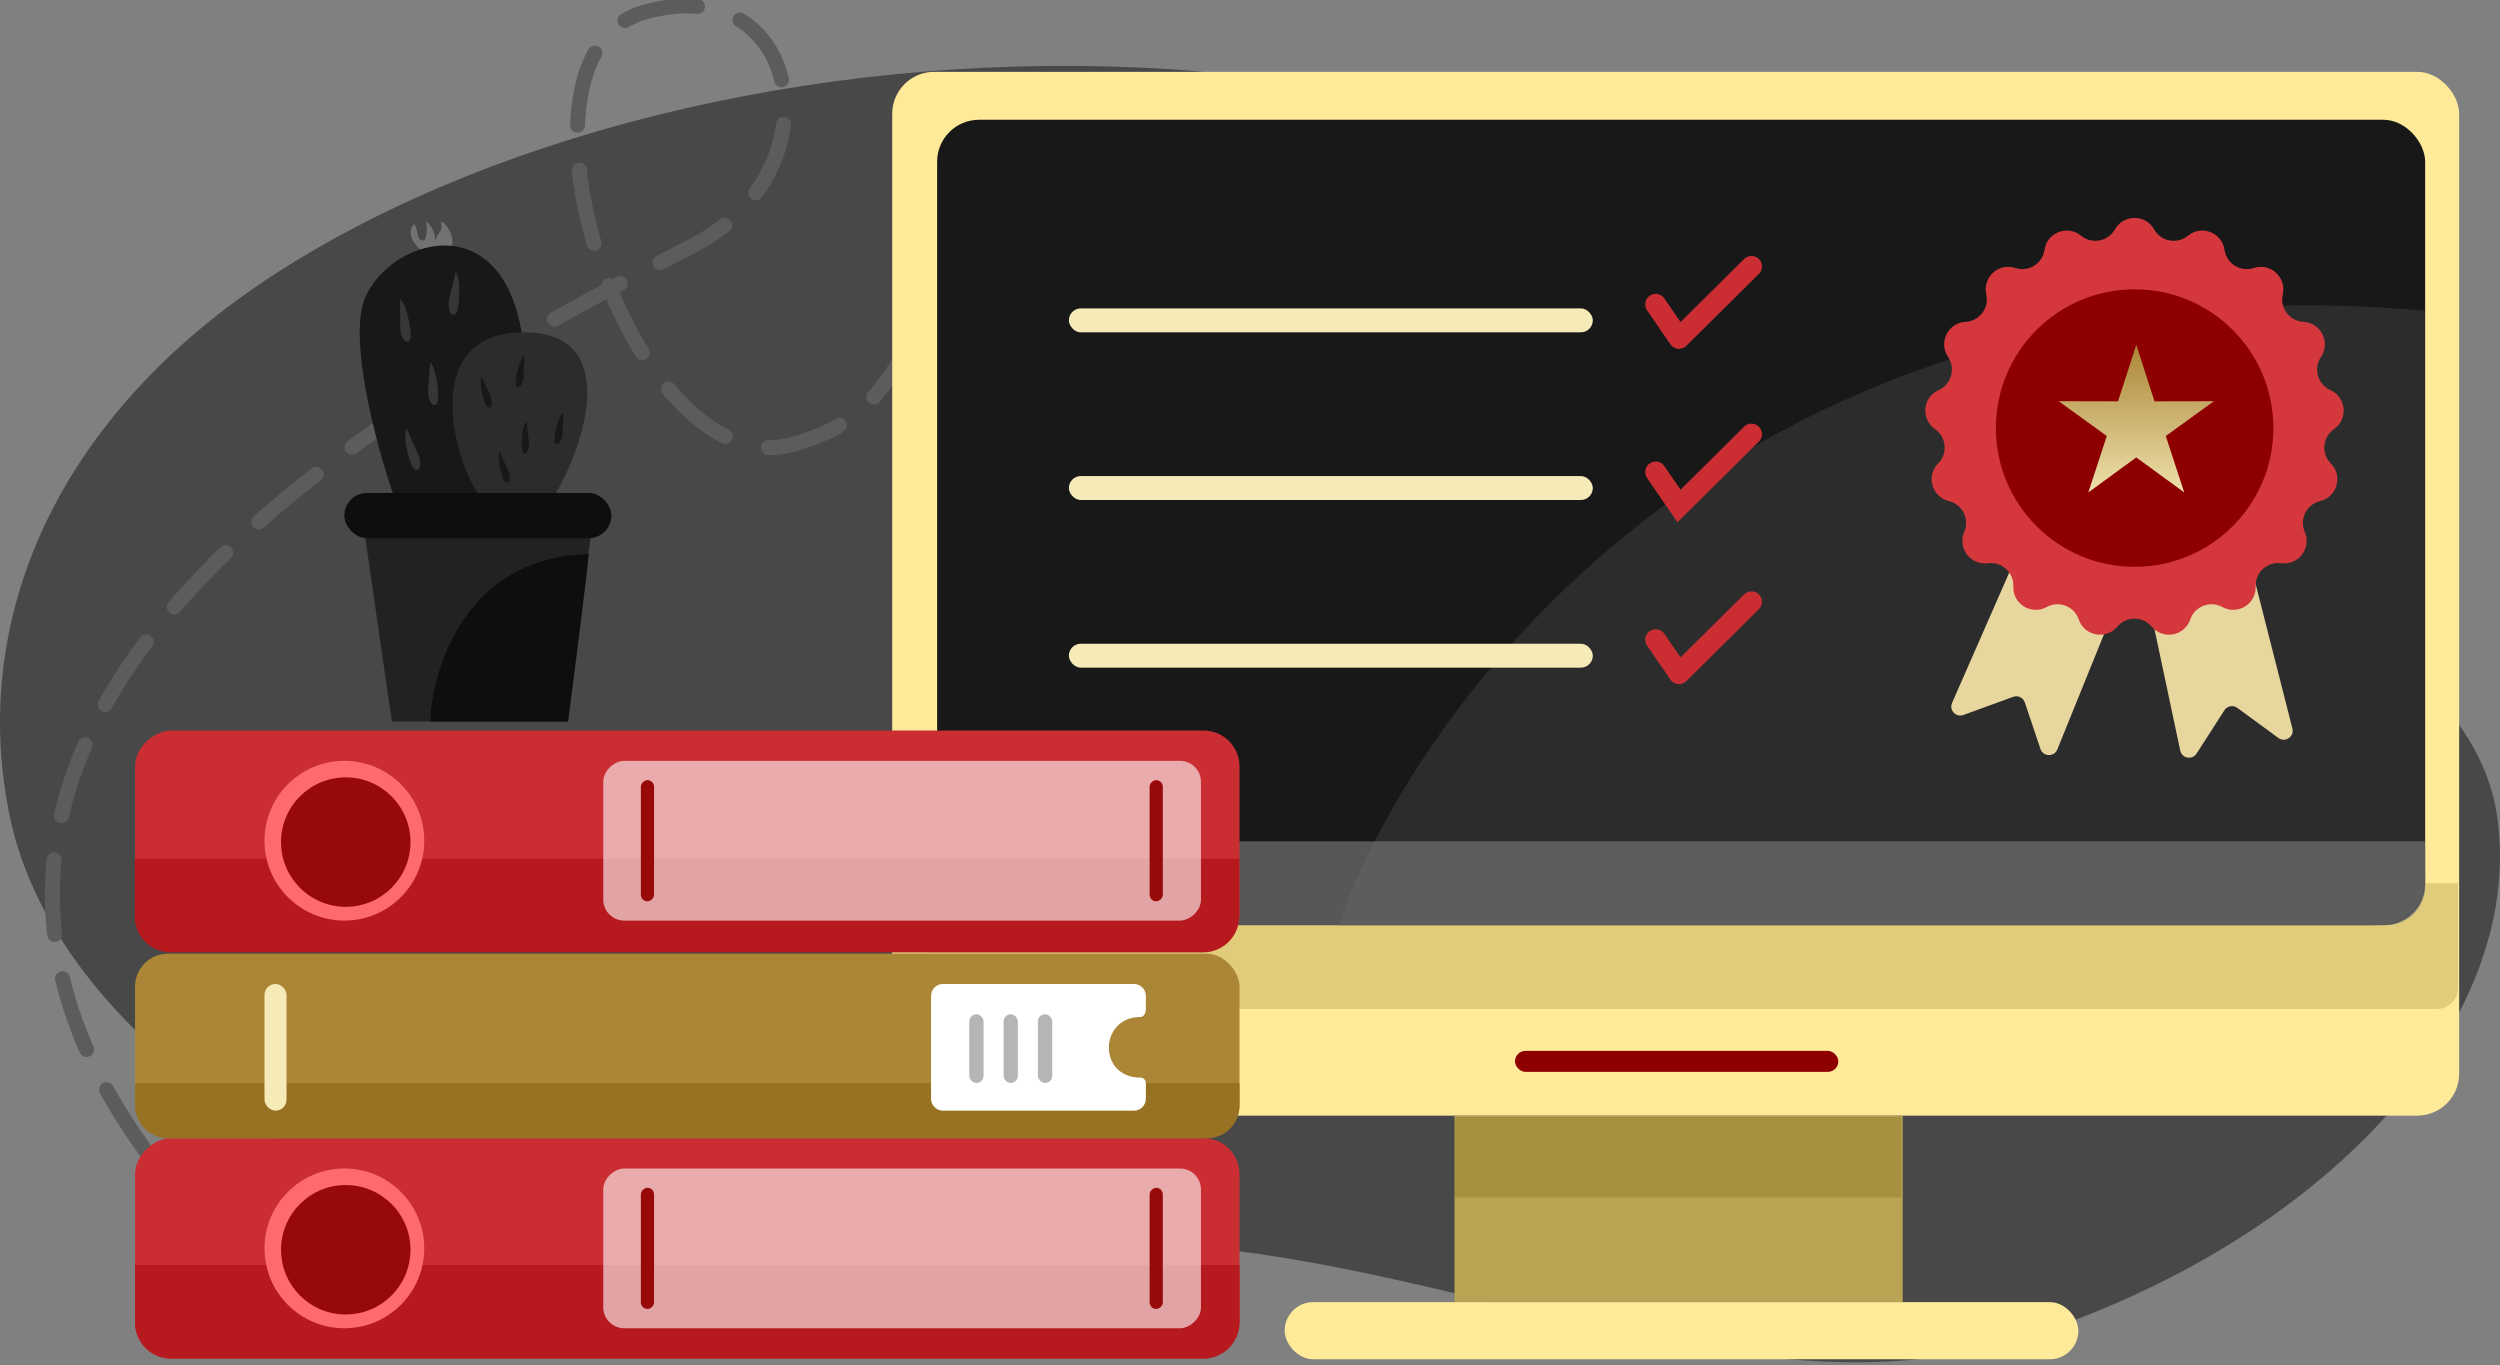 <svg width="835" height="456" viewBox="0 0 835 456" fill="none" xmlns="http://www.w3.org/2000/svg">
<rect x="0" y="0" width="835" height="456" fill="#808080" stroke="none"/>
<g clip-path="url(#clip0_567_23476)">
<path fill-rule="evenodd" clip-rule="evenodd" d="M834.133 273.162C825.122 207.156 712.753 171.38 632.942 126.308C558.007 83.99 493.13 29.754 391.441 23.158C281.372 16.018 168.241 42.285 92.261 91.235C18.026 139.06 -10.464 207.939 3.381 273.162C15.771 331.526 77.842 383.056 160.67 413.491C229.121 438.643 311.905 410.649 391.441 415.753C491.276 422.16 587.956 475.18 676.669 446.606C776.436 414.471 843.473 341.579 834.133 273.162Z" fill="#484848"/>
<path d="M49.066 385.001C-62.026 232.391 149.423 124.308 231.5 82C280 56.999 268 -10.501 215.5 4C163 18.5 211.012 162.864 264.502 148.5C308.084 136.797 291.49 105.139 338.104 96.712C377.676 89.559 407.519 107.66 429.5 148.5" stroke="#5C5C5C" stroke-width="5" stroke-linecap="round" stroke-linejoin="round" stroke-dasharray="25 15"/>
<path d="M121.805 178.252H197.405L189.467 241H130.877L121.805 178.252Z" fill="#222222"/>
<path d="M196.647 185.057C155.844 185.989 144.366 222.741 143.727 241.001H189.744C191.661 226.367 195.726 194.691 196.647 185.057Z" fill="#0E0E0E"/>
<path d="M138.402 74.79C135.272 77.893 138.722 82.098 140.94 83.907C142.693 83.63 146.316 83.21 150.343 83.21C153.329 79.526 147.027 71.895 147.358 74.79C147.69 77.684 146.695 76.632 145.368 80.316C145.368 76.947 143.378 74.702 142.383 74C142.604 76.281 142.648 80.737 141.055 80.316C139.065 79.79 140.06 78.21 138.402 74.79Z" fill="#727272"/>
<path d="M122.109 99.033C115.976 112.624 125.687 148.674 131.309 165H167.085C172.195 152.277 180.117 121.272 170.918 99.033C159.418 71.234 129.775 82.045 122.109 99.033Z" fill="#181818"/>
<path d="M174.988 111C207.851 111 195.199 149.099 184.923 166H160.976C154.097 160.844 137.029 111 174.988 111Z" fill="#2C2C2C"/>
<path d="M133.645 109V99.832C135.162 101.228 136.694 106.046 137.145 111C137.617 116.194 133.645 114.5 133.645 109Z" fill="#363636"/>
<path d="M150.12 99.582L152.243 90.664C153.396 92.373 153.77 97.415 153.061 102.338C152.318 107.5 148.846 104.933 150.12 99.582Z" fill="#363636"/>
<path d="M143.008 130.01L143.662 120.866C145.076 122.366 146.261 127.281 146.356 132.255C146.457 137.469 142.616 135.496 143.008 130.01Z" fill="#363636"/>
<path d="M139.513 151.308L135.714 142.965C134.911 144.863 135.514 149.884 137.157 154.579C138.88 159.501 141.793 156.314 139.513 151.308Z" fill="#363636"/>
<path d="M163.642 131.942L160.808 125.719C160.21 127.135 160.659 130.879 161.884 134.381C163.169 138.052 165.342 135.674 163.642 131.942Z" fill="#181818"/>
<path d="M169.642 156.942L166.808 150.719C166.21 152.135 166.659 155.879 167.884 159.381C169.169 163.052 171.342 160.674 169.642 156.942Z" fill="#181818"/>
<path d="M174.909 125.539L175.131 118.706C173.966 119.709 172.707 123.264 172.252 126.945C171.775 130.805 174.776 129.639 174.909 125.539Z" fill="#181818"/>
<path d="M187.909 144.539L188.131 137.706C186.966 138.709 185.707 142.264 185.252 145.945C184.775 149.805 187.776 148.639 187.909 144.539Z" fill="#181818"/>
<path d="M176.663 147.449L175.845 140.661C174.846 141.829 174.141 145.534 174.25 149.242C174.364 153.13 177.154 151.521 176.663 147.449Z" fill="#181818"/>
<rect x="115" y="164.645" width="89.208" height="15.12" rx="7.56" fill="#0E0E0E"/>
<rect x="298" y="24" width="523.359" height="348.622" rx="14" fill="#FFEA9A"/>
<path d="M298 295H821V330C821 333.866 817.866 337 814 337H305C301.134 337 298 333.866 298 330V295Z" fill="#E1CC7C"/>
<rect x="313" y="40" width="497" height="269" rx="14" fill="#181818"/>
<path d="M809.908 291.023V103.763C583.965 84.188 473.827 232.432 447 309H791.913C807.909 309 810.575 297.015 809.908 291.023Z" fill="#2C2C2C"/>
<path d="M313 281H810V296C810 303.18 804.18 309 797 309H324C317.925 309 313 304.075 313 298V281Z" fill="#727272" fill-opacity="0.7"/>
<rect x="357" y="103" width="175" height="8" rx="4" fill="#F5EAB8"/>
<path d="M553 101.655L560.784 113L585 89" stroke="#CA2E33" stroke-width="7" stroke-linecap="round" stroke-linejoin="round"/>
<rect x="357" y="159" width="175" height="8" rx="4" fill="#F5EAB8"/>
<path d="M553 157.655L560.784 169L585 145" stroke="#CA2E33" stroke-width="7" stroke-linecap="round"/>
<rect x="357" y="215" width="175" height="8" rx="4" fill="#F5EAB8"/>
<path d="M553 213.655L560.784 225L585 201" stroke="#CA2E33" stroke-width="7" stroke-linecap="round" stroke-linejoin="round"/>
<rect x="485.82" y="372.621" width="149.671" height="62.29" fill="#B9A454"/>
<rect x="486" y="373" width="149" height="27" fill="#A59040"/>
<rect x="429.082" y="434.91" width="265.104" height="19.089" rx="9.544" fill="#FFEA9A"/>
<rect x="506" y="351" width="108" height="7" rx="3.5" fill="#8E0000"/>
<path d="M765.664 243.319L748.545 176.08C748.224 174.818 747.127 173.908 745.828 173.826L682.63 169.82C681.372 169.741 680.199 170.455 679.693 171.609L651.991 234.777C650.931 237.194 653.284 239.704 655.764 238.802L672.42 232.745C674.004 232.169 675.752 233.01 676.289 234.608L681.517 250.15C682.404 252.789 686.095 252.901 687.141 250.32L710.353 193.026C711.464 190.284 715.454 190.635 716.068 193.53L728.199 250.693C728.756 253.314 732.208 253.947 733.658 251.692L742.957 237.226C743.892 235.773 745.858 235.407 747.253 236.428L760.985 246.48C763.256 248.141 766.359 246.045 765.664 243.319Z" fill="#E7D79F"/>
<path d="M706.381 76.606C709.254 71.509 716.594 71.51 719.468 76.606C721.761 80.674 727.172 81.686 730.78 78.721C735.3 75.006 742.144 77.658 742.983 83.448C743.652 88.07 748.331 90.968 752.767 89.507C758.324 87.676 763.748 92.621 762.438 98.323C761.392 102.874 764.709 107.267 769.373 107.506C775.217 107.807 778.488 114.377 775.206 119.221C772.587 123.087 774.093 128.382 778.356 130.29C783.696 132.681 784.373 139.989 779.563 143.321C775.724 145.98 775.216 151.46 778.501 154.78C782.617 158.938 780.609 165.998 774.92 167.367C770.38 168.459 767.926 173.386 769.791 177.668C772.126 183.033 767.703 188.89 761.904 188.112C757.276 187.49 753.208 191.198 753.4 195.865C753.64 201.711 747.399 205.574 742.273 202.754C738.182 200.502 733.049 202.491 731.542 206.911C729.654 212.449 722.439 213.798 718.678 209.316C715.676 205.738 710.172 205.738 707.17 209.316C703.409 213.798 696.195 212.449 694.307 206.911C692.8 202.491 687.667 200.502 683.576 202.754C678.449 205.574 672.209 201.711 672.449 195.865C672.641 191.198 668.573 187.49 663.945 188.112C658.146 188.89 653.722 183.033 656.058 177.668C657.922 173.386 655.469 168.459 650.929 167.367C645.24 165.998 643.231 158.938 647.347 154.78C650.632 151.46 650.125 145.98 646.285 143.321C641.475 139.989 642.153 132.681 647.493 130.29C651.755 128.382 653.262 123.087 650.642 119.221C647.361 114.377 650.632 107.807 656.475 107.506C661.139 107.267 664.456 102.874 663.411 98.323C662.1 92.621 667.524 87.676 673.082 89.507C677.517 90.968 682.197 88.07 682.866 83.448C683.704 77.658 690.548 75.006 695.069 78.721C698.677 81.686 704.088 80.674 706.381 76.606Z" fill="#D4383D"/>
<circle cx="712.971" cy="142.971" r="46.346" fill="#8E0000"/>
<path d="M713.516 115.162L719.605 134.043L739.444 134L723.369 145.626L729.54 164.48L713.516 152.784L697.492 164.48L703.663 145.626L687.588 134L707.427 134.043L713.516 115.162Z" fill="url(#paint0_linear_567_23476)"/>
<rect x="413.996" y="380.162" width="73.594" height="368.89" rx="12" transform="rotate(90 413.996 380.162)" fill="#CA2E33"/>
<path d="M413.996 422.479L413.996 441.756C413.996 448.383 408.624 453.756 401.996 453.756L57.106 453.756C50.479 453.756 45.106 448.383 45.106 441.756L45.106 422.478L413.996 422.479Z" fill="#B61A1F"/>
<rect x="401.117" y="390.281" width="53.356" height="199.624" rx="7" transform="rotate(90 401.117 390.281)" fill="white" fill-opacity="0.6"/>
<rect x="388.379" y="396.721" width="40.477" height="4.407" rx="2.203" transform="rotate(90 388.379 396.721)" fill="#980A0A"/>
<rect x="218.457" y="396.721" width="40.477" height="4.407" rx="2.203" transform="rotate(90 218.457 396.721)" fill="#980A0A"/>
<circle cx="115.021" cy="416.959" r="26.678" transform="rotate(90 115.021 416.959)" fill="#FF6A6F"/>
<circle cx="115.483" cy="417.419" r="21.618" transform="rotate(90 115.483 417.419)" fill="#980A0A"/>
<rect x="413.996" y="244" width="73.594" height="368.89" rx="12" transform="rotate(90 413.996 244)" fill="#CA2E33"/>
<path d="M413.891 286.816L413.89 306.094C413.89 312.721 408.517 318.094 401.89 318.093L57 318.083C50.372 318.082 45 312.71 45 306.082L45.001 286.805L413.891 286.816Z" fill="#B61A1F"/>
<rect x="401.117" y="254.119" width="53.356" height="199.624" rx="7" transform="rotate(90 401.117 254.119)" fill="white" fill-opacity="0.6"/>
<rect x="388.379" y="260.561" width="40.477" height="4.407" rx="2.203" transform="rotate(90 388.379 260.561)" fill="#980A0A"/>
<rect x="218.457" y="260.559" width="40.477" height="4.407" rx="2.203" transform="rotate(90 218.457 260.559)" fill="#980A0A"/>
<circle cx="115.021" cy="280.797" r="26.678" transform="rotate(90 115.021 280.797)" fill="#FF6A6F"/>
<circle cx="115.483" cy="281.259" r="21.618" transform="rotate(90 115.483 281.259)" fill="#980A0A"/>
<rect x="413.996" y="380.162" width="368.89" height="61.635" rx="11" transform="rotate(-180 413.996 380.162)" fill="#AB8636"/>
<path d="M413.996 369.162C413.996 375.237 409.071 380.162 402.996 380.162L56.106 380.162C50.031 380.162 45.106 375.237 45.106 369.162L45.106 361.764L413.996 361.764L413.996 369.162Z" fill="#977222"/>
<path fill-rule="evenodd" clip-rule="evenodd" d="M378.723 370.963L314.969 370.963C312.759 370.963 310.969 369.172 310.969 366.963L310.969 332.646C310.969 330.437 312.759 328.646 314.969 328.646L378.723 328.646C380.932 328.646 382.723 330.437 382.723 332.646L382.723 336.926C382.723 338.766 381.803 339.686 380.883 339.686C367.084 339.686 366.624 359.924 380.883 359.924C381.899 359.924 382.723 360.748 382.723 361.764L382.723 362.684L382.723 366.963C382.723 369.172 380.932 370.963 378.723 370.963Z" fill="white"/>
<rect x="95.703" y="370.963" width="7.359" height="42.317" rx="3.68" transform="rotate(-180 95.703 370.963)" fill="#F5EAB8"/>
<rect x="351.438" y="361.703" width="4.778" height="22.936" rx="2.389" transform="rotate(-180 351.438 361.703)" fill="#B5B5B5"/>
<rect x="339.969" y="361.703" width="4.778" height="22.936" rx="2.389" transform="rotate(-180 339.969 361.703)" fill="#B5B5B5"/>
<rect x="328.508" y="361.703" width="4.778" height="22.936" rx="2.389" transform="rotate(-180 328.508 361.703)" fill="#B5B5B5"/>
</g>
<defs>
<linearGradient id="paint0_linear_567_23476" x1="713.516" y1="115.162" x2="713.516" y2="169.686" gradientUnits="userSpaceOnUse">
<stop stop-color="#AB8636"/>
<stop offset="1" stop-color="#F5EAB8"/>
</linearGradient>
<clipPath id="clip0_567_23476">
<rect width="835" height="456" fill="white"/>
</clipPath>
</defs>
</svg>
